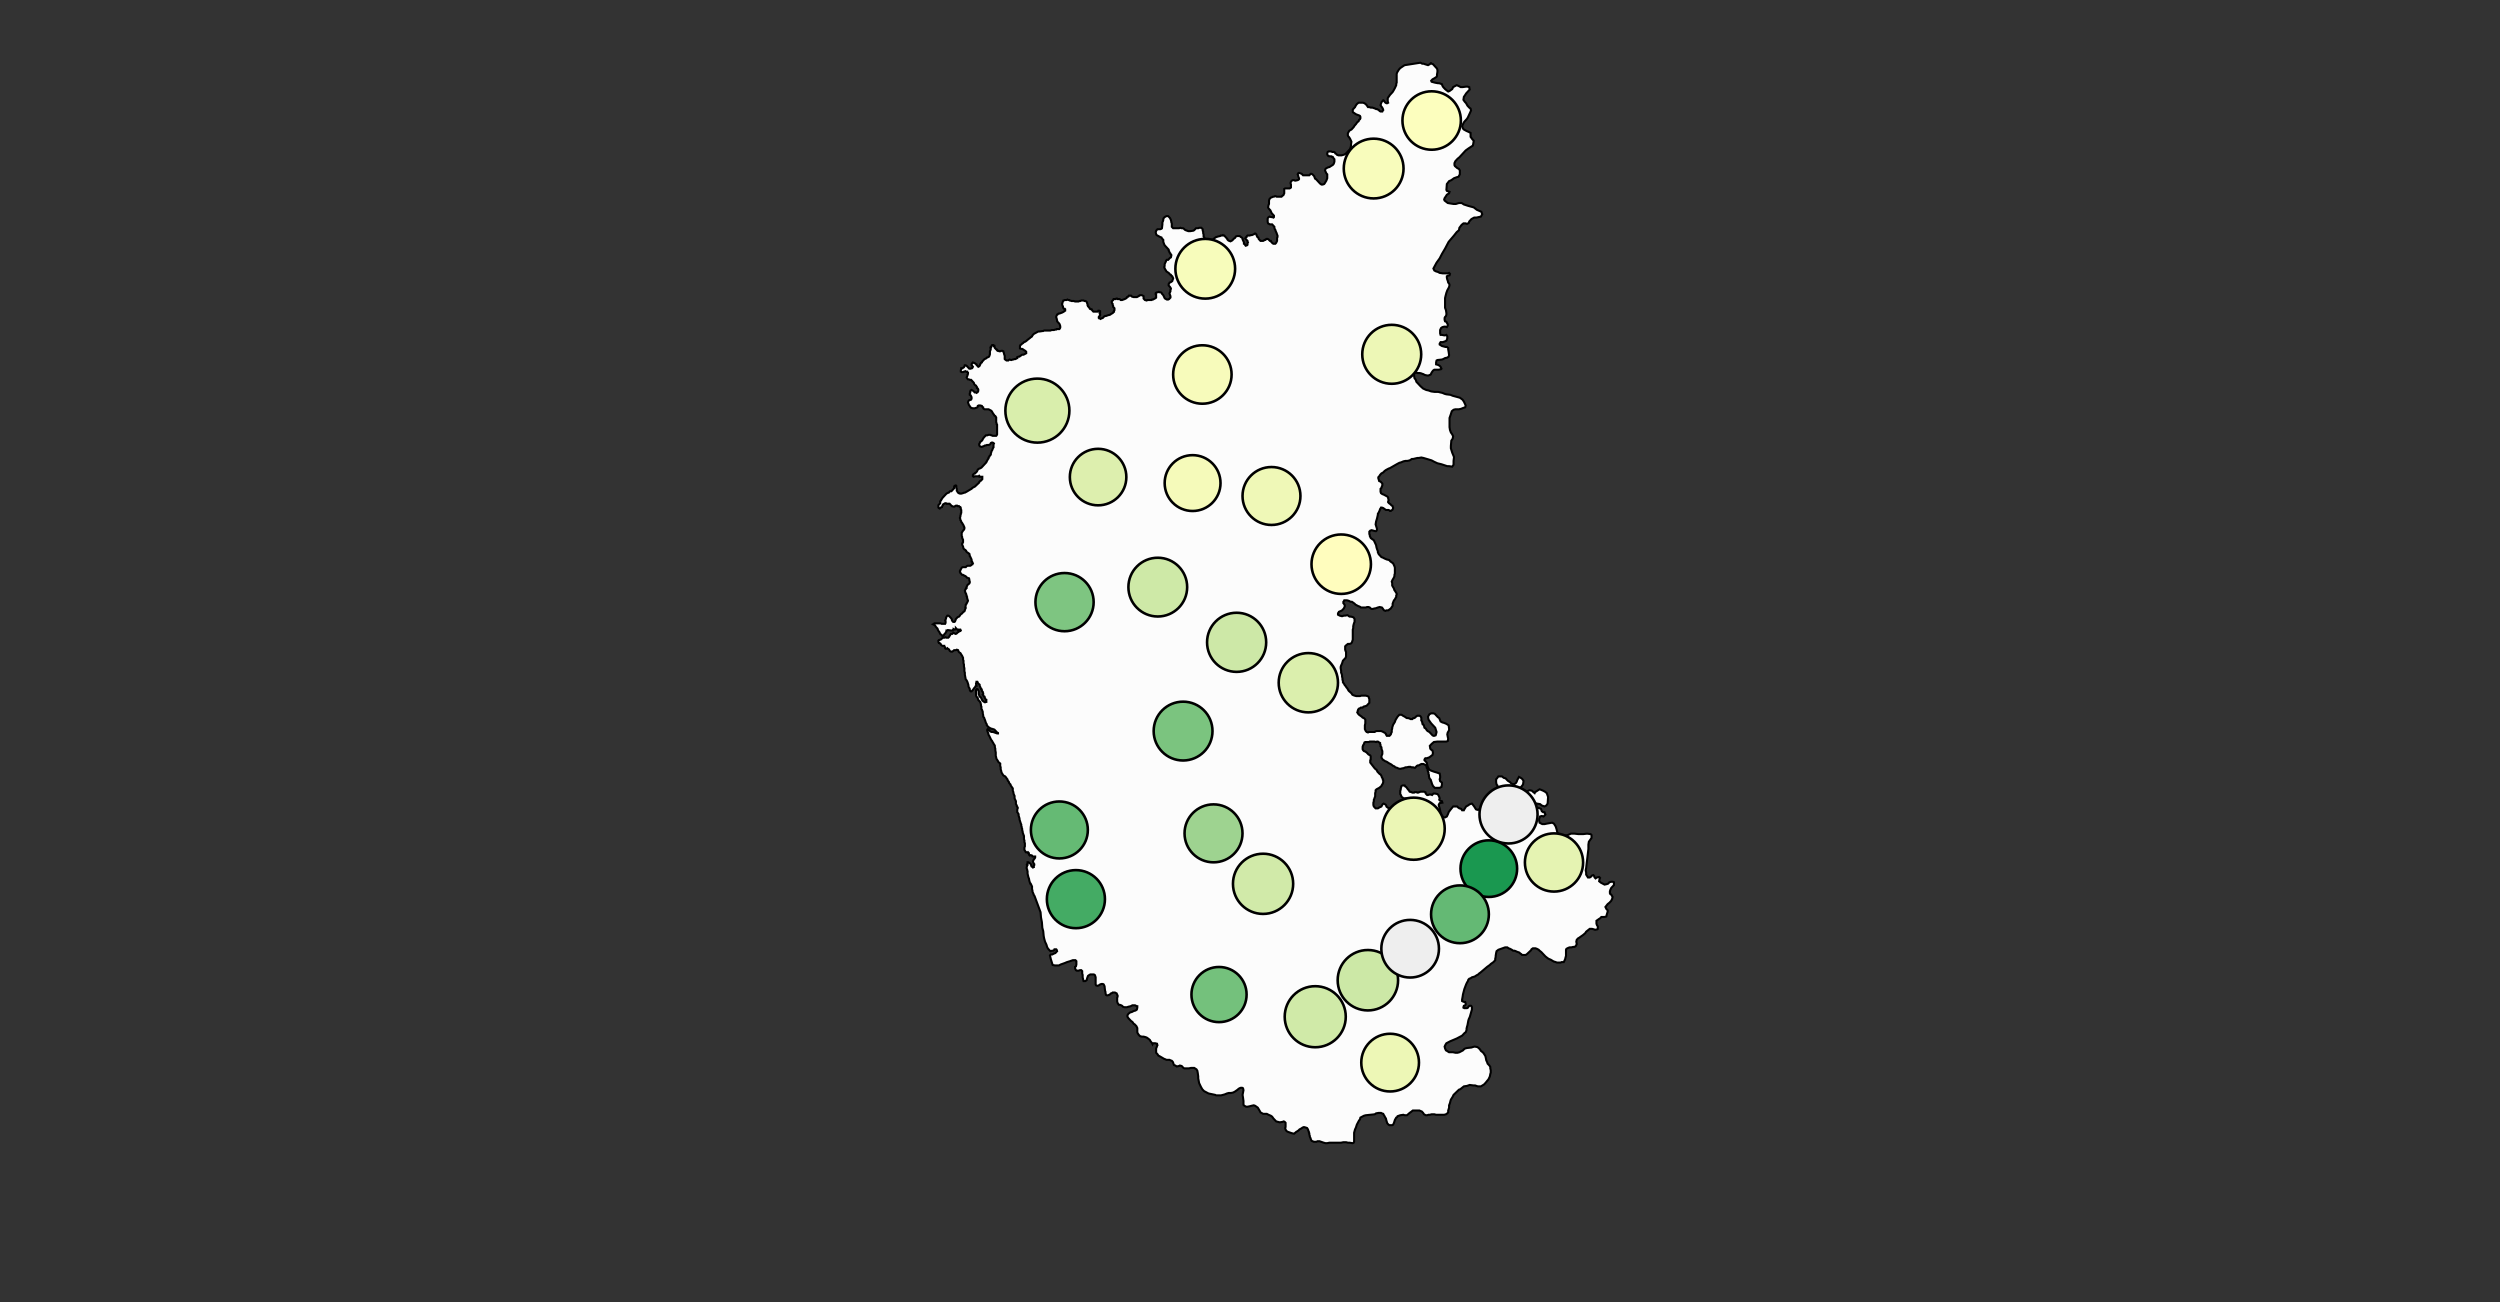 <?xml version="1.0" standalone="no"?><!DOCTYPE svg PUBLIC "-//W3C//DTD SVG 1.1//EN" "http://www.w3.org/Graphics/SVG/1.1/DTD/svg11.dtd"><svg id="chart" width="960" height="500" class="dorlingCart" data-type="dorlingCart" version="1.1" xmlns:xlink="http://www.w3.org/1999/xlink" xmlns="http://www.w3.org/2000/svg"><rect width="100%" height="100%" fill="#333333" stroke="none"/><defs class="svg-crowbar"><style type="text/css"><![CDATA[.feature{ fill: #fcfcfc; stroke: #000000; stroke-width: 0.2px; cursor: pointer; }]]></style></defs>
<g><g transform="translate(-1068.93,-1275.17)scale(4,4)">
<path class="feature" data-q="KARNATAKA" d="M357.32,367.52L357.32,367.382L357.32,367.289L357.406,367.197L357.492,367.105L357.492,367.058L357.492,366.966L357.492,366.92L357.578,366.827L357.578,366.781L357.621,366.735L357.707,366.596L357.75,366.55L357.793,366.504L357.922,366.365L357.965,366.319L358.051,366.227L358.094,366.181L358.18,366.134L358.266,366.088L358.309,366.088L358.395,365.996L358.438,365.95L358.524,365.95L358.567,365.95L358.61,365.903L358.653,365.857L358.782,365.718L358.825,365.672L358.825,365.626L358.825,365.58L358.825,365.534L358.868,365.487L358.868,365.441L358.954,365.395L358.997,365.395L359.04,365.441L359.04,365.487L359.04,365.58L359.04,365.626L359.083,365.718L359.083,365.765L359.083,365.857L359.083,365.903L359.126,365.95L359.169,366.042L359.212,366.088L359.255,366.134L359.341,366.134L359.384,366.181L359.427,366.181L359.513,366.181L359.685,366.134L359.771,366.088L359.857,366.088L359.943,366.042L360.029,365.996L360.416,365.765L360.502,365.718L360.588,365.626L360.674,365.58L360.76,365.534L360.846,365.487L360.889,365.441L361.233,365.118L361.233,365.071L361.276,365.025L361.362,364.933L361.405,364.933L361.448,364.887L361.491,364.84L361.534,364.794L361.534,364.748L361.534,364.655L361.534,364.609L361.534,364.563L361.448,364.563L361.405,364.563L361.362,364.563L361.276,364.563L361.276,364.517L361.233,364.47L361.19,364.517L361.061,364.517L360.975,364.517L360.889,364.517L360.76,364.517L360.717,364.563L360.631,364.517L360.631,364.47L360.631,364.378L360.717,364.286L360.846,364.239L360.846,364.193L360.932,364.147L361.018,364.054L361.061,363.962L361.104,363.869L361.233,363.777L361.276,363.777L361.362,363.731L361.448,363.684L361.534,363.592L361.577,363.546L361.835,363.268L361.878,363.222L361.921,363.176L361.921,363.129L361.964,363.083L362.007,362.991L362.093,362.852L362.136,362.806L362.136,362.713L362.222,362.621L362.222,362.574L362.265,362.528L362.351,362.436L362.351,362.343L362.394,362.204L362.437,362.065L362.48,362.019L362.566,361.788L362.609,361.742L362.609,361.695L362.609,361.649L362.609,361.603L362.609,361.556L362.609,361.464L362.652,361.371L362.609,361.325L362.523,361.279L362.437,361.279L362.351,361.325L362.308,361.418L362.265,361.464L362.136,361.51L362.05,361.51L361.964,361.51L361.878,361.556L361.792,361.556L361.706,361.603L361.62,361.649L361.577,361.649L361.491,361.695L361.448,361.695L361.319,361.649L361.276,361.603L361.233,361.51L361.233,361.418L361.276,361.371L361.319,361.233L361.448,361.14L361.534,361.047L361.577,360.955L361.663,360.816L361.792,360.677L361.835,360.631L361.878,360.585L362.007,360.585L362.136,360.538L362.308,360.538L362.394,360.585L362.437,360.585L362.523,360.631L362.652,360.631L362.738,360.631L362.824,360.631L362.867,360.631L362.91,360.585L362.953,360.492L362.953,360.353L362.953,360.307L362.953,360.214L362.953,360.122L362.953,360.075L362.953,359.844L362.953,359.751L362.953,359.566L362.91,359.52L362.91,359.427L362.867,359.334L362.867,359.242L362.867,359.149L362.867,359.01L362.867,358.964L362.867,358.871L362.781,358.732L362.695,358.686L362.652,358.593L362.566,358.501L362.523,358.408L362.437,358.269L362.394,358.223L362.308,358.176L362.222,358.13L362.136,358.084L362.093,358.084L361.964,358.084L361.878,358.084L361.835,358.084L361.792,358.084L361.749,358.084L361.663,358.037L361.62,357.991L361.62,357.898L361.534,357.852L361.491,357.759L361.319,357.713L361.233,357.713L361.19,357.713L361.104,357.759L361.104,357.806L361.061,357.898L360.932,357.945L360.803,357.991L360.631,357.991L360.459,357.945L360.416,357.898L360.373,357.852L360.287,357.713L360.244,357.667L360.201,357.528L360.158,357.435L360.201,357.296L360.287,357.203L360.33,357.203L360.459,357.157L360.502,357.064L360.502,356.972L360.502,356.925L360.416,356.74L360.33,356.694L360.33,356.555L360.373,356.508L360.373,356.416L360.373,356.369L360.416,356.276L360.459,356.276L360.502,356.23L360.588,356.276L360.674,356.323L360.717,356.369L360.803,356.462L360.846,356.462L360.932,356.462L360.975,356.508L361.061,356.462L361.104,356.416L361.147,356.323L361.147,356.23L361.147,356.184L361.104,356.091L361.018,356.045L361.018,355.952L360.975,355.906L360.932,355.813L360.846,355.766L360.76,355.674L360.717,355.535L360.588,355.396L360.545,355.349L360.459,355.256L360.33,355.256L360.244,355.21L360.158,355.21L360.072,355.117L360.029,355.025L360.072,354.932L360.115,354.839L360.115,354.746L360.158,354.7L360.158,354.653L360.158,354.561L360.072,354.514L360.072,354.468L359.986,354.468L359.9,354.422L359.857,354.468L359.771,354.468L359.685,354.514L359.599,354.514L359.556,354.514L359.47,354.468L359.47,354.375L359.47,354.329L359.513,354.236L359.513,354.143L359.556,354.143L359.642,354.143L359.685,354.097L359.771,354.05L359.814,353.958L359.857,353.911L359.857,353.865L359.943,353.865L360.029,353.911L360.072,353.958L360.115,354.004L360.158,354.05L360.244,354.143L360.287,354.19L360.373,354.19L360.416,354.19L360.502,354.143L360.545,354.143L360.588,354.097L360.631,354.004L360.588,353.958L360.545,353.865L360.502,353.818L360.502,353.772L360.545,353.679L360.588,353.633L360.631,353.586L360.717,353.633L360.76,353.633L360.846,353.679L360.889,353.726L360.975,353.772L360.975,353.818L361.018,353.865L361.104,353.958L361.147,354.004L361.233,353.958L361.276,353.911L361.319,353.818L361.319,353.772L361.362,353.726L361.405,353.633L361.491,353.586L361.491,353.54L361.577,353.447L361.62,353.401L361.706,353.308L361.749,353.262L361.878,353.215L361.964,353.122L362.007,353.122L362.093,353.076L362.179,353.03L362.222,352.937L362.265,352.798L362.265,352.751L362.265,352.658L362.265,352.566L362.265,352.519L362.308,352.426L362.351,352.287L362.308,352.194L362.351,352.148L362.351,352.101L362.394,352.101L362.437,352.009L362.437,351.962L362.48,351.916L362.566,351.916L362.609,351.916L362.652,351.962L362.652,352.009L362.695,352.009L362.695,352.101L362.738,352.148L362.738,352.194L362.781,352.241L362.824,352.287L362.867,352.333L362.91,352.333L362.953,352.38L362.953,352.426L362.996,352.473L363.082,352.473L363.168,352.519L363.254,352.519L363.34,352.473L363.426,352.473L363.469,352.473L363.555,352.519L363.555,352.566L363.598,352.658L363.641,352.844L363.684,352.937L363.684,352.983L363.684,353.076L363.684,353.169L363.684,353.262L363.728,353.308L363.857,353.401L363.9,353.401L364.029,353.401L364.072,353.354L364.158,353.308L364.287,353.354L364.33,353.354L364.459,353.308L364.502,353.308L364.631,353.262L364.717,353.262L364.803,353.215L364.846,353.169L364.889,353.169L364.889,353.076L365.018,353.03L365.104,353.03L365.147,352.983L365.233,352.937L365.276,352.89L365.362,352.844L365.491,352.844L365.577,352.798L365.663,352.751L365.749,352.705L365.749,352.658L365.749,352.612L365.749,352.566L365.706,352.519L365.663,352.473L365.577,352.426L365.448,352.333L365.362,352.287L365.276,352.287L365.147,352.241L365.147,352.148L365.147,352.101L365.147,352.055L365.147,352.009L365.19,351.916L365.276,351.869L365.362,351.776L365.448,351.73L365.491,351.684L365.534,351.637L365.663,351.591L365.792,351.498L365.835,351.451L366.136,351.219L366.179,351.173L366.265,351.126L366.308,351.08L366.351,350.987L366.394,350.941L366.437,350.894L366.48,350.848L366.566,350.801L366.652,350.755L366.738,350.708L366.824,350.662L366.91,350.615L367.039,350.615L367.34,350.569L367.383,350.569L367.469,350.523L367.555,350.523L367.684,350.523L367.813,350.523L367.856,350.523L367.985,350.523L368.071,350.523L368.2,350.476L368.286,350.476L368.329,350.476L368.415,350.476L368.544,350.43L368.63,350.43L368.673,350.383L368.759,350.383L368.845,350.383L368.931,350.383L368.974,350.337L369.017,350.244L369.017,350.197L369.017,350.104L368.974,349.965L368.931,349.872L368.845,349.779L368.802,349.733L368.716,349.64L368.716,349.547L368.673,349.408L368.673,349.361L368.63,349.268L368.63,349.175L368.673,349.082L368.716,348.989L368.759,348.989L368.845,348.896L368.931,348.896L369.06,348.85L369.189,348.803L369.275,348.757L369.361,348.711L369.404,348.664L369.49,348.618L369.49,348.571L369.49,348.478L369.447,348.432L369.361,348.432L369.318,348.385L369.275,348.292L369.275,348.199L369.232,348.153L369.189,347.967L369.232,347.874L369.232,347.827L369.275,347.734L369.318,347.641L369.361,347.641L369.447,347.595L369.49,347.595L369.619,347.595L369.705,347.548L369.791,347.595L369.877,347.595L369.92,347.641L369.963,347.641L370.092,347.688L370.178,347.688L370.264,347.688L370.307,347.688L370.436,347.734L370.522,347.734L370.565,347.734L370.737,347.734L370.78,347.734L370.866,347.688L370.952,347.688L371.038,347.641L371.21,347.641L371.253,347.641L371.339,347.688L371.425,347.688L371.511,347.734L371.554,347.781L371.597,347.874L371.597,347.92L371.64,348.013L371.64,348.106L371.683,348.199L371.769,348.292L371.812,348.339L371.855,348.432L371.941,348.478L372.027,348.478L372.07,348.571L372.156,348.664L372.199,348.711L372.285,348.711L372.371,348.711L372.543,348.711L372.586,348.711L372.629,348.711L372.672,348.618L372.715,348.618L372.758,348.618L372.844,348.664L372.844,348.711L372.844,348.803L372.801,348.85L372.801,348.896L372.844,348.943L372.844,349.036L372.801,349.082L372.801,349.129L372.715,349.222L372.715,349.315L372.758,349.361L372.844,349.361L372.887,349.408L372.973,349.361L373.102,349.315L373.145,349.268L373.188,349.222L373.231,349.175L373.317,349.129L373.403,349.129L373.532,349.082L373.661,349.036L373.704,349.036L373.833,348.989L373.877,348.943L373.963,348.896L374.049,348.85L374.092,348.803L374.135,348.711L374.178,348.711L374.178,348.618L374.221,348.571L374.221,348.478L374.221,348.385L374.178,348.339L374.135,348.292L374.092,348.246L374.092,348.153L374.049,348.06L374.049,347.967L374.006,347.92L373.963,347.827L373.963,347.734L374.006,347.688L374.049,347.641L374.092,347.595L374.135,347.502L374.178,347.502L374.221,347.502L374.35,347.502L374.393,347.455L374.479,347.455L374.522,347.502L374.608,347.502L374.694,347.502L374.78,347.548L374.823,347.595L374.909,347.595L374.952,347.595L375.081,347.548L375.21,347.502L375.296,347.455L375.382,347.409L375.425,347.316L375.511,347.269L375.554,347.269L375.597,347.176L375.726,347.176L375.812,347.176L375.855,347.223L375.898,347.269L376.07,347.316L376.113,347.316L376.199,347.316L376.285,347.316L376.371,347.316L376.457,347.269L376.543,347.223L376.586,347.176L376.629,347.176L376.672,347.13L376.758,347.13L376.844,347.13L376.93,347.176L377.016,347.223L377.016,347.316L377.016,347.362L377.016,347.455L377.059,347.502L377.102,347.548L377.145,347.595L377.317,347.641L377.36,347.595L377.489,347.595L377.618,347.595L377.704,347.595L377.79,347.595L377.833,347.548L377.919,347.548L378.005,347.502L378.091,347.455L378.177,347.409L378.22,347.362L378.22,347.269L378.22,347.223L378.22,347.083L378.177,347.037L378.177,346.944L378.22,346.897L378.263,346.897L378.306,346.851L378.392,346.851L378.478,346.804L378.564,346.851L378.65,346.851L378.736,346.897L378.779,346.99L378.865,347.083L378.908,347.13L378.951,347.223L378.994,347.316L379.037,347.409L379.08,347.455L379.166,347.502L379.252,347.548L379.381,347.548L379.467,347.502L379.596,347.362L379.596,347.269L379.596,347.223L379.51,346.99L379.51,346.944L379.553,346.851L379.596,346.758L379.596,346.711L379.596,346.618L379.639,346.525L379.639,346.479L379.553,346.339L379.424,346.2L379.424,346.107L379.424,346.06L379.467,346.014L379.51,345.921L379.639,345.874L379.768,345.781L379.811,345.641L379.854,345.548L379.854,345.502L379.811,345.409L379.768,345.316L379.725,345.316L379.639,345.176L379.596,345.176L379.51,345.083L379.424,344.99L379.209,344.85L379.166,344.757L379.123,344.711L379.08,344.618L379.037,344.571L379.037,344.525L378.994,344.431L379.037,344.338L379.037,344.245L379.037,344.152L379.166,343.873L379.166,343.826L379.209,343.78L379.252,343.733L379.381,343.733L379.467,343.64L379.553,343.547L379.639,343.5L379.682,343.314L379.682,343.268L379.596,343.174L379.596,343.128L379.51,343.035L379.467,342.895L379.424,342.848L379.424,342.755L379.381,342.709L379.295,342.616L379.209,342.522L379.123,342.429L379.037,342.336L378.994,342.243L378.908,342.01L378.908,341.963L378.908,341.824L378.865,341.777L378.779,341.684L378.736,341.591L378.607,341.544L378.521,341.498L378.435,341.451L378.349,341.404L378.263,341.358L378.22,341.265L378.177,341.078L378.22,340.985L378.22,340.938L378.263,340.892L378.349,340.799L378.478,340.799L378.564,340.799L378.607,340.799L378.736,340.752L378.779,340.705L378.822,340.332L378.822,340.286L378.822,340.146L378.865,340.053L378.908,339.913L378.908,339.82L378.951,339.726L379.037,339.633L379.123,339.587L379.209,339.54L379.381,339.54L379.424,339.587L379.467,339.633L379.51,339.68L379.553,339.726L379.596,339.82L379.639,339.913L379.682,340.099L379.682,340.146L379.725,340.239L379.725,340.286L379.725,340.379L379.725,340.426L379.725,340.566L379.811,340.659L379.854,340.705L379.94,340.705L380.026,340.705L380.069,340.705L380.155,340.705L380.198,340.705L380.413,340.705L380.542,340.659L380.671,340.705L380.8,340.705L380.886,340.752L380.929,340.799L380.972,340.845L381.058,340.892L381.187,340.938L381.316,340.985L381.402,340.985L381.488,340.985L381.789,340.938L381.875,340.892L381.918,340.845L382.004,340.752L382.047,340.705L382.09,340.705L382.219,340.705L382.262,340.705L382.348,340.659L382.391,340.659L382.563,340.659L382.649,340.752L382.692,340.799L382.692,340.938L382.735,341.032L382.735,341.171L382.778,341.311L382.778,341.404L382.778,341.498L382.864,341.637L382.907,341.777L382.907,341.824L382.993,341.87L383.036,341.917L383.122,342.103L383.208,342.103L383.294,342.15L383.38,342.15L383.466,342.15L383.552,342.103L383.595,342.057L383.638,341.963L383.681,341.824L383.724,341.731L383.853,341.637L383.982,341.544L384.025,341.544L384.155,341.498L384.37,341.451L384.413,341.404L384.499,341.404L384.542,341.404L384.628,341.358L384.671,341.404L384.757,341.404L384.8,341.451L384.843,341.498L384.929,341.591L385.058,341.731L385.058,341.777L385.144,341.87L385.23,341.917L385.359,341.963L385.445,341.917L385.531,341.87L385.617,341.777L385.66,341.731L385.703,341.684L385.789,341.637L385.875,341.498L386.004,341.451L386.09,341.451L386.219,341.451L386.305,341.498L386.348,341.544L386.434,341.591L386.52,341.684L386.52,341.777L386.606,341.963L386.649,342.057L386.649,342.196L386.735,342.243L386.778,342.336L386.821,342.383L386.95,342.336L386.993,342.29L386.993,342.196L386.993,342.15L387.036,342.057L386.993,342.01L386.993,341.917L386.95,341.87L386.907,341.824L386.821,341.731L386.778,341.684L386.821,341.591L386.907,341.544L386.907,341.498L386.95,341.451L386.993,341.404L387.079,341.404L387.165,341.404L387.208,341.404L387.337,341.358L387.423,341.358L387.638,341.265L387.681,341.218L387.767,341.218L387.853,341.311L387.853,341.358L387.896,341.451L387.939,341.544L388.025,341.591L388.068,341.731L388.111,341.777L388.154,341.824L388.24,341.917L388.326,341.917L388.455,341.917L388.498,341.917L388.584,341.87L388.627,341.824L388.713,341.824L388.756,341.777L388.799,341.731L388.928,341.731L389.014,341.777L389.057,341.824L389.143,341.917L389.229,341.917L389.229,341.963L389.272,342.01L389.315,342.057L389.358,342.103L389.401,342.15L389.487,342.196L389.573,342.196L389.659,342.196L389.702,342.15L389.745,342.103L389.788,342.01L389.831,341.917L389.831,341.777L389.831,341.684L389.831,341.637L389.874,341.544L389.874,341.404L389.831,341.311L389.788,341.171L389.745,341.078L389.702,340.985L389.659,340.845L389.616,340.799L389.573,340.659L389.573,340.566L389.444,340.426L389.358,340.332L389.186,340.332L389.143,340.332L389.057,340.286L388.971,340.239L388.928,340.099L388.928,340.006L388.928,339.866L388.928,339.773L388.971,339.68L389.1,339.587L389.272,339.633L389.358,339.633L389.487,339.68L389.53,339.633L389.53,339.587L389.53,339.493L389.487,339.447L389.401,339.353L389.358,339.307L389.315,339.26L389.186,338.98L389.143,338.934L389.057,338.84L389.014,338.794L388.971,338.7L389.014,338.467L389.057,338.374L389.057,338.234L389.057,338.141L389.057,338.047L389.1,337.907L389.229,337.768L389.358,337.721L389.444,337.674L389.53,337.674L389.616,337.628L389.702,337.628L389.788,337.674L389.917,337.674L389.96,337.674L390.089,337.674L390.175,337.674L390.261,337.674L390.347,337.581L390.433,337.534L390.519,337.348L390.519,337.254L390.519,337.114L390.519,337.021L390.519,336.928L390.605,336.881L390.691,336.881L390.82,336.881L390.949,336.881L391.035,336.881L391.121,336.834L391.164,336.788L391.164,336.694L391.164,336.601L391.164,336.508L391.121,336.367L391.164,336.227L391.25,336.134L391.336,336.087L391.465,336.087L391.551,336.134L391.594,336.134L391.809,336.087L391.895,336.041L391.938,335.994L391.938,335.901L391.895,335.807L391.852,335.667L391.852,335.62L391.809,335.527L391.852,335.434L391.938,335.387L392.067,335.434L392.196,335.48L392.282,335.574L392.325,335.62L392.411,335.62L392.454,335.62L392.583,335.62L392.712,335.62L392.927,335.62L393.013,335.527L393.056,335.48L393.142,335.48L393.228,335.527L393.314,335.62L393.4,335.714L393.443,335.854L393.486,335.947L393.572,335.994L393.658,336.087L393.744,336.181L393.873,336.321L393.959,336.414L394.088,336.508L394.218,336.508L394.347,336.461L394.39,336.414L394.562,336.134L394.648,335.901L394.648,335.761L394.648,335.667L394.648,335.527L394.562,335.434L394.519,335.34L394.476,335.247L394.433,335.154L394.476,335.013L394.519,334.967L394.605,334.92L394.691,334.873L394.863,334.827L395.078,334.686L395.164,334.64L395.25,334.546L395.293,334.453L395.336,334.313L395.336,334.173L395.336,334.126L395.336,334.079L395.293,334.032L395.25,333.986L395.207,333.892L395.164,333.846L395.078,333.846L395.035,333.799L394.949,333.799L394.863,333.799L394.82,333.799L394.777,333.752L394.734,333.752L394.691,333.705L394.648,333.612L394.648,333.519L394.691,333.378L394.777,333.332L394.863,333.332L395.035,333.332L395.121,333.378L395.293,333.378L395.379,333.425L395.422,333.519L395.508,333.565L395.594,333.659L395.723,333.705L395.809,333.705L395.938,333.705L396.024,333.705L396.196,333.659L396.325,333.612L396.454,333.519L396.54,333.425L396.669,333.285L396.841,333.098L396.884,332.958L396.927,332.818L396.927,332.677L396.97,332.397L396.927,332.303L396.841,332.116L396.755,331.976L396.669,331.883L396.626,331.789L396.626,331.742L396.626,331.602L396.669,331.508L396.755,331.368L396.798,331.321L396.97,331.228L397.056,331.134L397.185,330.994L397.271,330.854L397.4,330.713L397.529,330.526L397.658,330.433L397.701,330.292L397.787,330.246L397.83,330.152L397.83,330.058L397.83,330.012L397.787,329.918L397.701,329.871L397.443,329.778L397.357,329.731L397.228,329.637L397.142,329.591L397.099,329.544L397.099,329.403L397.099,329.31L397.228,329.169L397.314,329.076L397.357,328.982L397.443,328.842L397.529,328.748L397.658,328.654L397.787,328.654L397.916,328.654L397.959,328.654L398.088,328.654L398.217,328.701L398.346,328.795L398.432,328.888L398.561,329.076L398.69,329.076L398.819,329.123L398.991,329.123L399.12,329.169L399.249,329.216L399.335,329.263L399.421,329.263L399.507,329.31L399.593,329.357L399.679,329.45L399.765,329.497L399.851,329.497L399.937,329.497L399.98,329.403L400.023,329.357L399.98,329.216L399.894,329.076L399.851,329.029L399.765,328.888L399.808,328.748L399.851,328.608L399.937,328.514L400.023,328.42L400.109,328.467L400.152,328.561L400.238,328.654L400.324,328.701L400.41,328.701L400.496,328.654L400.453,328.514L400.453,328.467L400.453,328.374L400.453,328.233L400.496,328.139L400.539,328.093L400.668,327.905L400.797,327.765L400.926,327.624L401.012,327.484L401.141,327.25L401.27,326.969L401.27,326.828L401.313,326.734L401.313,326.313L401.313,326.219L401.313,326.079L401.313,325.891L401.356,325.75L401.442,325.61L401.528,325.469L401.657,325.329L402.001,325.094L402.087,325.047L402.689,324.954L403.592,324.813L403.764,324.907L403.893,324.907L404.022,324.954L404.323,325.047L404.496,324.954L404.582,324.86L404.625,324.86L404.668,324.907L404.797,324.954L404.883,325.047L405.012,325.188L405.098,325.282L405.184,325.376L405.227,325.516L405.227,325.704L405.184,325.938L405.184,326.079L405.141,326.172L404.926,326.313L404.754,326.406L404.625,326.547L404.668,326.641L404.84,326.688L405.012,326.734L405.27,326.781L405.399,326.781L405.528,326.828L405.657,326.875L405.7,327.015L405.786,327.156L405.958,327.343L406.13,327.484L406.259,327.578L406.388,327.531L406.646,327.343L406.732,327.156L406.904,327.062L407.076,326.969L407.291,327.062L407.463,327.156L407.635,327.156L407.979,327.109L408.108,327.109L408.28,327.156L408.323,327.39L408.151,327.578L407.979,327.765L407.893,327.905L407.764,328.093L407.721,328.374L407.85,328.561L407.979,328.701L408.108,328.935L408.28,329.123L408.409,329.216L408.452,329.403L408.28,329.778L408.151,330.058L408.065,330.199L407.807,330.479L407.721,330.62L407.592,330.9L407.678,331.134L407.764,331.228L408.022,331.368L408.237,331.462L408.409,331.555L408.409,331.696L408.409,331.929L408.581,332.163L408.71,332.303L408.667,332.584L408.624,332.771L408.409,332.911L408.194,333.051L407.936,333.238L407.549,333.659L407.334,333.892L407.162,334.032L406.947,334.266L406.861,334.453L406.861,334.64L406.904,334.733L407.119,334.92L407.291,335.013L407.377,335.154L407.377,335.387L407.377,335.527L407.248,335.761L407.076,335.807L406.818,335.901L406.56,336.087L406.345,336.181L406.13,336.461L406.087,337.021L406.13,337.114L406.388,337.208L406.345,337.348L406.13,337.488L406.044,337.628L405.915,337.814L405.872,337.954L405.915,338.047L406.216,338.281L406.474,338.327L406.775,338.374L406.99,338.374L407.291,338.281L407.549,338.281L407.764,338.421L408.194,338.561L408.71,338.7L409.011,338.934L409.226,339.027L409.441,339.12L409.527,339.353L409.398,339.587L409.183,339.633L408.968,339.68L408.753,339.68L408.495,339.82L408.28,340.053L408.237,340.193L408.065,340.286L407.936,340.239L407.721,340.239L407.549,340.379L407.334,340.659L407.291,340.892L407.076,341.078L406.818,341.404L406.302,342.01L405.958,342.662L405.657,343.174L405.442,343.594L405.141,344.013L404.84,344.571L404.926,344.757L405.098,344.85L405.27,344.897L405.442,344.99L405.743,345.037L405.958,345.037L406.216,345.037L406.345,344.99L406.431,345.083L406.388,345.223L406.216,345.269L406.13,345.316L406.13,345.455L406.173,345.641L406.216,345.734L406.259,345.921L406.345,346.014L406.388,346.153L406.345,346.339L406.302,346.432L406.173,346.665L406.087,346.897L406.001,347.223L405.958,347.409L405.958,347.595L405.958,347.781L405.958,347.967L405.958,348.153L405.958,348.339L406.044,348.571L406.087,348.85L406.087,348.989L406.044,349.129L405.958,349.222L405.915,349.315L405.915,349.501L405.958,349.64L406.087,349.686L406.13,349.779L406.216,349.919L406.216,350.058L406.13,350.197L406.001,350.151L405.872,350.151L405.7,350.197L405.571,350.29L405.485,350.476L405.485,350.523L405.485,350.801L405.528,350.941L405.657,350.941L405.872,350.987L405.958,350.987L406.087,350.941L406.173,351.08L406.173,351.266L406.13,351.405L406.087,351.498L406.001,351.544L405.743,351.637L405.528,351.637L405.442,351.776L405.442,351.869L405.657,352.009L405.829,352.055L406.001,352.101L406.13,352.101L406.259,352.194L406.259,352.333L406.302,352.566L406.345,352.89L406.302,353.03L406.173,353.122L405.958,353.169L405.786,353.262L405.657,353.308L405.227,353.354L405.141,353.401L405.098,353.586L405.098,353.772L405.27,353.818L405.442,353.911L405.528,354.004L405.614,354.19L405.571,354.236L405.356,354.282L405.313,354.282L405.184,354.282L404.926,354.282L404.797,354.375L404.668,354.561L404.582,354.746L404.367,354.839L404.237,354.839L404.022,354.793L403.85,354.7L403.807,354.7L403.721,354.653L403.549,354.607L403.463,354.607L403.334,354.607L403.162,354.561L402.99,354.607L402.99,354.7L402.99,354.793L402.99,354.932L403.033,355.117L403.119,355.21L403.162,355.303L403.205,355.442L403.291,355.535L403.42,355.674L403.592,355.859L403.85,356.091L404.151,356.23L404.367,356.276L404.625,356.369L404.969,356.416L405.313,356.416L405.485,356.462L405.7,356.508L405.915,356.601L406.087,356.647L406.474,356.694L406.689,356.786L407.033,356.879L407.377,356.972L407.635,357.157L407.764,357.342L407.936,357.713L407.893,357.898L407.721,357.945L407.506,358.037L407.291,358.084L407.119,358.084L406.947,358.084L406.775,358.13L406.603,358.269L406.517,358.547L406.388,358.918L406.388,359.381L406.388,359.798L406.431,360.075L406.517,360.307L406.646,360.492L406.732,360.677L406.689,360.909L406.56,361.094L406.517,361.603L406.517,361.834L406.646,362.251L406.818,362.667L406.775,363.037L406.775,363.407L406.646,363.592L406.345,363.546L406.173,363.546L405.614,363.361L405.227,363.268L404.926,363.129L404.668,362.991L404.367,362.898L403.893,362.759L403.678,362.713L403.42,362.759L403.291,362.759L402.904,362.852L402.775,362.852L402.56,362.991L402.345,363.037L402.173,363.037L401.958,363.083L401.743,363.176L401.571,363.222L401.399,363.314L401.313,363.361L400.668,363.731L400.539,363.777L400.453,363.823L400.281,363.916L400.152,364.008L400.023,364.147L399.851,364.239L399.722,364.378L399.636,364.517L399.55,364.609L399.55,364.702L399.593,364.84L399.636,364.979L399.765,365.025L399.851,365.118L399.937,365.21L399.937,365.303L399.937,365.395L399.894,365.487L399.851,365.626L399.765,365.718L399.765,365.811L399.765,365.903L399.765,365.996L399.808,366.134L399.937,366.227L400.066,366.273L400.152,366.319L400.41,366.458L400.496,366.55L400.496,366.643L400.539,366.781L400.539,366.827L400.496,366.92L400.496,367.012L400.582,367.105L400.711,367.197L400.797,367.289L400.926,367.382L400.926,367.428L400.969,367.52L400.969,367.566L400.926,367.705L400.883,367.751L400.797,367.797L400.754,367.844L400.668,367.844L400.625,367.797L400.539,367.751L400.453,367.751L400.324,367.751L400.281,367.751L400.152,367.659L400.023,367.566L399.894,367.52L399.808,367.52L399.765,367.613L399.722,367.659L399.679,367.797L399.593,367.982L399.507,368.121L399.507,368.213L399.421,368.582L399.335,368.859L399.292,369.136L399.335,369.275L399.378,369.413L399.421,369.552L399.421,369.644L399.378,369.736L399.335,369.783L399.249,369.783L399.077,369.736L398.905,369.69L398.776,369.736L398.69,369.829L398.69,369.921L398.69,370.059L398.733,370.152L398.733,370.244L398.819,370.429L398.862,370.475L398.991,370.567L399.12,370.659L399.206,370.844L399.249,370.936L399.335,371.121L399.378,371.351L399.421,371.49L399.507,371.72L399.507,371.813L399.593,371.997L399.722,372.136L399.851,372.274L399.98,372.32L400.152,372.412L400.367,372.504L400.582,372.551L400.711,372.689L400.84,372.781L400.969,372.873L401.055,373.058L401.098,373.15L401.141,373.288L401.141,373.427L401.141,373.565L401.141,373.703L401.141,373.841L401.098,373.98L401.098,374.118L401.055,374.21L401.012,374.302L400.926,374.441L400.84,374.625L400.883,374.763L400.883,374.855L400.883,374.994L400.926,375.086L401.012,375.224L401.055,375.316L401.098,375.454L401.141,375.5L401.227,375.639L401.313,375.777L401.313,375.869L401.27,375.961L401.27,376.099L401.184,376.237L401.141,376.33L401.055,376.422L401.012,376.514L400.926,376.744L400.926,376.836L400.926,376.928L400.883,377.02L400.84,377.066L400.754,377.205L400.625,377.297L400.496,377.389L400.324,377.389L400.238,377.435L400.109,377.389L400.066,377.343L399.937,377.158L399.894,377.112L399.679,377.066L399.507,377.112L399.378,377.158L399.249,377.205L399.163,377.205L399.034,377.251L398.905,377.251L398.819,377.205L398.733,377.112L398.604,377.066L398.475,377.066L398.346,377.112L398.217,377.112L398.002,377.112L397.873,377.112L397.83,377.066L397.744,377.02L397.615,376.974L397.529,376.928L397.443,376.882L397.357,376.836L397.271,376.744L397.142,376.652L397.013,376.56L396.884,376.56L396.798,376.514L396.712,376.468L396.54,376.422L396.411,376.422L396.282,376.422L396.239,376.514L396.196,376.56L396.196,376.698L396.239,376.744L396.325,376.882L396.325,377.02L396.239,377.205L396.196,377.251L396.153,377.297L396.067,377.389L395.981,377.435L395.766,377.527L395.723,377.619L395.68,377.665L395.68,377.803L395.766,377.849L395.852,377.895L396.024,377.941L396.11,377.941L396.239,377.895L396.368,377.895L396.583,377.849L396.669,377.895L396.712,377.941L396.798,377.987L396.927,377.987L397.099,378.033L397.185,378.079L397.271,378.217L397.271,378.355L397.271,378.494L397.228,378.586L397.185,378.724L397.142,378.908L397.142,379.092L397.099,379.23L397.099,379.506L397.099,379.644L397.099,379.874L397.099,380.012L397.099,380.196L397.056,380.334L397.013,380.472L396.927,380.564L396.798,380.61L396.712,380.61L396.626,380.61L396.454,380.748L396.368,380.84L396.368,380.932L396.368,381.07L396.368,381.162L396.411,381.3L396.454,381.392L396.454,381.484L396.454,381.806L396.411,381.944L396.282,382.082L396.153,382.22L396.11,382.358L396.067,382.495L395.981,382.679L395.938,382.817L395.938,382.955L395.981,383.185L395.981,383.369L396.024,383.461L396.067,383.599L396.067,383.736L396.11,383.92L396.11,384.058L396.153,384.15L396.153,384.288L396.282,384.472L396.325,384.564L396.411,384.655L396.497,384.793L396.583,384.885L396.626,384.977L396.712,385.115L396.97,385.345L397.056,385.482L397.142,385.528L397.271,385.574L397.443,385.62L397.615,385.62L397.787,385.62L397.916,385.574L398.045,385.574L398.26,385.574L398.346,385.574L398.518,385.62L398.604,385.666L398.647,385.758L398.647,385.804L398.69,385.896L398.69,385.988L398.69,386.125L398.69,386.171L398.69,386.263L398.604,386.355L398.432,386.539L398.303,386.584L398.131,386.63L398.045,386.722L397.873,386.722L397.744,386.814L397.701,386.814L397.615,386.906L397.572,387.044L397.572,387.089L397.529,387.181L397.615,387.319L397.701,387.411L397.959,387.594L398.045,387.686L398.174,387.732L398.303,387.87L398.303,388.053L398.303,388.191L398.303,388.237L398.26,388.421L398.26,388.696L398.26,388.788L398.303,388.879L398.346,388.971L398.432,389.063L398.561,389.109L398.647,389.063L398.69,389.063L398.819,389.063L398.862,389.063L398.948,389.063L399.077,389.063L399.206,389.063L399.249,389.017L399.378,388.971L399.507,388.971L399.679,388.971L399.808,388.971L399.937,389.017L400.109,389.109L400.195,389.155L400.281,389.247L400.281,389.292L400.367,389.43L400.453,389.43L400.582,389.43L400.625,389.43L400.754,389.292L400.754,389.247L400.797,389.155L400.84,389.063L400.84,388.879L400.883,388.742L400.883,388.65L400.926,388.512L400.969,388.375L401.141,388.099L401.184,387.962L401.227,387.87L401.313,387.732L401.399,387.594L401.571,387.411L401.7,387.411L401.786,387.411L401.915,387.503L402.001,387.549L402.087,387.594L402.216,387.686L402.302,387.732L402.431,387.732L402.56,387.778L402.646,387.824L402.775,387.824L402.818,387.824L402.904,387.732L402.99,387.732L403.076,387.686L403.119,387.64L403.162,387.594L403.291,387.503L403.377,387.503L403.506,387.503L403.592,387.549L403.678,387.686L403.678,387.824L403.678,387.962L403.721,388.008L403.764,388.099L403.764,388.191L403.807,388.237L403.807,388.329L403.893,388.375L403.936,388.466L403.979,388.65L404.108,388.742L404.194,388.879L404.28,388.971L404.453,389.063L404.668,389.292L404.754,389.384L404.84,389.43L404.926,389.43L405.055,389.384L405.098,389.247L405.141,389.063L405.012,388.65L404.797,388.421L404.625,388.237L404.496,388.053L404.367,387.87L404.323,387.594L404.453,387.365L404.625,387.273L404.84,387.273L404.969,387.319L405.27,387.64L405.399,387.732L405.528,388.053L405.7,388.145L405.872,388.191L406.087,388.283L406.302,388.421L406.345,388.742L406.345,388.879L406.302,388.971L406.216,389.109L406.173,389.292L406.216,389.522L406.259,389.705L406.216,389.935L406.087,389.981L405.743,389.981L405.485,389.981L405.227,389.981L404.883,390.026L404.668,390.21L404.496,390.393L404.539,390.668L404.625,390.76L404.754,390.852L404.797,391.081L404.754,391.265L404.453,391.494L404.194,391.586L404.065,391.586L404.022,391.631L403.979,391.723L403.979,391.769L404.065,391.861L404.108,391.906L404.194,391.998L404.237,392.182L404.28,392.365L404.367,392.548L404.453,392.686L404.625,392.777L404.883,392.869L405.184,392.961L405.442,393.052L405.485,393.282L405.485,393.465L405.442,393.602L405.485,393.786L405.657,393.923L405.657,394.106L405.614,394.335L405.442,394.427L405.184,394.427L404.969,394.427L404.797,394.244L404.711,394.06L404.625,393.786L404.582,393.694L404.582,393.648L404.539,393.602L404.453,393.511L404.453,393.465L404.41,393.327L404.41,393.282L404.41,393.19L404.367,393.098L404.367,392.961L404.323,392.869L404.28,392.732L404.28,392.594L404.194,392.502L404.194,392.411L404.151,392.319L404.151,392.273L404.065,392.227L403.979,392.182L403.893,392.136L403.764,392.136L403.678,392.136L403.592,392.182L403.506,392.227L403.42,392.273L403.334,392.273L403.248,392.319L403.076,392.502L403.033,392.502L402.904,392.457L402.732,392.457L402.646,392.411L402.517,392.411L402.474,392.411L402.259,392.457L402.173,392.457L402.044,392.502L401.958,392.548L401.872,392.548L401.7,392.594L401.571,392.594L401.442,392.548L401.356,392.502L401.184,392.457L401.098,392.365L400.969,392.319L400.797,392.182L400.711,392.136L400.539,392.044L400.41,391.952L400.324,391.906L400.195,391.861L400.066,391.769L399.98,391.723L399.894,391.586L399.851,391.54L399.851,391.448L399.851,391.402L399.894,391.265L399.937,391.173L399.937,390.944L399.937,390.898L399.894,390.806L399.851,390.623L399.851,390.531L399.765,390.439L399.765,390.347L399.765,390.302L399.722,390.21L399.722,390.118L399.636,390.072L399.507,389.981L399.421,389.981L399.335,390.026L399.163,389.981L399.034,389.981L398.948,389.981L398.733,389.981L398.647,390.026L398.475,390.026L398.303,390.026L398.217,390.072L398.174,390.21L398.088,390.347L398.045,390.485L398.045,390.577L398.045,390.714L398.088,390.806L398.174,390.898L398.303,390.944L398.432,391.035L398.518,391.127L398.604,391.219L398.69,391.265L398.776,391.31L398.819,391.402L398.819,391.494L398.819,391.54L398.819,391.631L398.819,391.723L398.776,391.769L398.776,391.998L399.163,392.502L399.292,392.64L399.378,392.686L399.464,392.869L399.593,393.007L399.679,393.098L399.765,393.144L399.851,393.282L399.894,393.419L399.98,393.556L399.98,393.648L400.023,393.694L400.023,393.786L400.023,393.877L399.98,394.015L399.894,394.152L399.851,394.244L399.808,394.29L399.636,394.427L399.55,394.473L399.464,394.519L399.378,394.564L399.292,394.656L399.292,394.793L399.249,394.931L399.249,395.068L399.249,395.252L399.206,395.343L399.163,395.48L399.12,395.572L399.12,395.709L399.077,395.847L399.077,395.984L399.077,396.076L399.12,396.213L399.163,396.259L399.249,396.351L399.292,396.396L399.421,396.396L399.507,396.396L399.593,396.351L399.636,396.305L399.765,396.259L399.851,396.213L399.894,396.122L399.98,395.984L400.066,395.938L400.152,395.984L400.238,396.03L400.281,396.076L400.324,396.167L400.324,396.213L400.367,396.259L400.496,396.351L400.539,396.351L400.582,396.351L400.668,396.396L400.754,396.396L400.84,396.396L400.926,396.305L400.969,396.259L401.055,396.167L401.141,396.122L401.227,396.076L401.356,396.076L401.442,396.076L401.528,396.076L401.657,396.076L401.743,396.076L401.872,396.03L401.958,395.984L402.13,395.938L402.13,395.893L402.259,395.893L402.302,395.847L402.431,395.755L402.431,395.664L402.431,395.618L402.431,395.526L402.388,395.48L402.345,395.48L402.259,395.435L402.173,395.435L402.001,395.435L401.915,395.389L401.872,395.343L401.786,395.297L401.743,395.206L401.743,395.16L401.657,395.022L401.657,394.977L401.657,394.839L401.657,394.702L401.7,394.61L401.7,394.519L401.743,394.381L401.743,394.29L401.786,394.244L401.872,394.198L401.958,394.198L402.087,394.198L402.13,394.29L402.216,394.335L402.259,394.381L402.388,394.564L402.431,394.61L402.474,394.656L402.56,394.793L402.732,394.839L402.818,394.885L402.861,394.885L402.99,394.885L403.033,394.839L403.119,394.839L403.248,394.839L403.291,394.885L403.377,394.885L403.463,394.839L403.506,394.839L403.592,394.793L403.721,394.793L403.764,394.793L403.85,394.793L403.936,394.793L404.065,394.839L404.065,394.885L404.108,394.931L404.108,394.977L404.151,395.022L404.194,395.068L404.237,395.114L404.323,395.114L404.453,395.068L404.539,395.068L404.625,395.068L404.711,395.114L404.84,394.977L405.012,394.977L405.227,395.022L405.313,395.114L405.399,395.297L405.442,395.435L405.399,395.572L405.485,395.664L405.657,395.709L405.7,395.847L405.442,395.893L405.356,396.03L405.356,396.122L405.442,396.396L405.485,396.579L405.528,396.9L405.614,397.083L405.829,397.266L405.958,397.266L406.13,397.175L406.173,397.083L406.259,396.9L406.302,396.763L406.474,396.534L406.732,396.213L407.119,396.213L407.205,396.305L407.334,396.396L407.506,396.442L407.592,396.579L407.764,396.579L407.807,396.488L407.893,396.351L407.979,396.213L408.151,396.122L408.28,396.03L408.366,395.984L408.538,395.938L408.581,395.984L408.753,396.213L408.839,396.351L408.925,396.488L409.054,396.534L409.183,396.534L409.269,396.442L409.312,396.442L409.398,396.351L409.484,396.167L409.57,395.984L409.656,395.755L409.742,395.618L409.742,395.48L409.828,395.389L409.914,395.343L410,395.252L410.086,395.206L410.344,395.068L410.516,395.022L410.688,394.977L410.946,394.564L410.989,394.473L410.989,394.198L410.903,394.106L410.86,393.877L410.86,393.602L410.946,393.511L411.075,393.327L411.419,393.327L411.591,393.465L411.763,393.511L411.849,393.602L411.978,393.74L412.193,393.877L412.322,394.015L412.451,394.06L412.623,394.06L412.752,393.969L412.838,393.831L412.881,393.694L413.053,393.373L413.225,393.465L413.354,393.556L413.483,393.74L413.483,393.831L413.44,394.106L413.268,394.335L413.053,394.519L412.924,394.793L412.967,394.931L413.01,395.022L413.225,395.022L413.354,394.977L413.956,394.702L414.085,394.656L414.3,394.702L414.386,394.793L414.559,394.931L414.602,394.839L414.817,394.702L415.032,394.564L415.161,394.61L415.376,394.702L415.548,394.793L415.72,394.931L415.849,395.297L415.806,395.938L415.677,396.122L415.505,396.213L415.376,396.167L415.247,396.122L415.075,395.984L414.774,395.938L414.515,395.893L414.343,396.122L414.429,396.259L414.688,396.396L414.946,396.351L415.161,396.442L415.247,396.671L415.376,396.763L415.505,396.763L415.591,396.991L415.419,397.175L415.247,397.129L415.075,397.175L414.989,397.403L414.989,397.587L415.032,397.77L415.29,397.907L415.505,397.907L415.72,397.861L415.978,397.815L416.236,397.77L416.408,397.861L416.58,398.136L416.666,398.41L416.709,398.593L416.752,398.776L416.967,398.914L417.139,399.005L417.526,399.005L417.741,398.959L418.042,398.822L418.386,398.822L418.773,398.868L419.203,398.868L419.59,398.822L419.934,398.868L420.02,398.959L420.02,399.234L419.891,399.417L419.762,399.6L419.719,399.874L419.719,400.286L419.504,402.115L419.461,402.343L419.504,402.572L419.504,402.755L419.59,402.892L419.676,403.029L419.848,403.029L419.934,402.983L420.063,402.846L420.192,402.801L420.278,402.892L420.278,402.938L420.321,403.029L420.407,403.12L420.536,403.029L420.751,402.983L420.837,403.075L420.794,403.166L420.751,403.395L420.923,403.532L421.095,403.623L421.267,403.714L421.482,403.669L421.611,403.623L421.74,403.486L421.912,403.44L421.998,403.44L422.041,403.44L422.17,403.486L422.17,403.623L422.17,403.76L422.084,403.852L421.912,404.034L421.826,404.217L421.783,404.354L421.783,404.537L421.826,404.628L421.912,404.674L422.041,404.902L421.998,405.085L421.912,405.268L421.74,405.45L421.568,405.587L421.353,405.861L421.439,406.044L421.568,406.181L421.568,406.318L421.525,406.455L421.482,406.592L421.439,406.775L421.267,406.82L421.095,406.82L420.966,406.82L420.837,406.957L420.751,407.003L420.622,407.094L420.493,407.185L420.493,407.322L420.493,407.459L420.536,407.596L420.622,407.733L420.622,407.961L420.579,408.007L420.364,408.053L420.235,408.007L420.063,407.961L419.848,407.961L419.676,408.098L419.504,408.235L419.418,408.372L419.203,408.555L418.816,408.828L418.73,408.874L418.601,409.011L418.558,409.193L418.601,409.422L418.515,409.604L418.386,409.695L418.257,409.695L418.085,409.741L417.913,409.741L417.784,409.787L417.612,409.878L417.569,409.969L417.569,410.106L417.569,410.243L417.569,410.425L417.569,410.562L417.526,410.699L417.483,410.881L417.354,411.155L417.311,411.155L417.268,411.155L417.139,411.155L417.053,411.2L416.924,411.2L416.838,411.2L416.709,411.2L416.58,411.155L416.451,411.109L416.408,411.109L416.107,410.927L415.892,410.836L415.763,410.744L415.591,410.608L415.462,410.471L415.333,410.334L415.204,410.197L415.032,410.06L414.946,409.969L414.774,409.878L414.645,409.832L414.472,409.832L414.386,409.832L414.257,409.923L414.214,410.015L413.827,410.38L413.698,410.471L413.612,410.471L413.44,410.471L413.354,410.471L413.268,410.38L413.182,410.334L413.096,410.243L412.967,410.197L412.838,410.151L412.752,410.106L412.623,410.06L412.494,410.06L412.365,409.969L412.193,409.878L412.064,409.832L411.935,409.741L411.849,409.741L411.72,409.741L411.591,409.787L411.462,409.832L411.075,409.969L410.903,410.106L410.86,410.288L410.817,410.562L410.817,410.653L410.774,410.836L410.774,410.972L410.602,411.155L410.473,411.246L410.344,411.337L410.258,411.428L410,411.611L409.355,412.158L409.226,412.249L409.14,412.34L408.968,412.431L408.839,412.523L408.71,412.568L408.538,412.614L408.409,412.705L408.28,412.751L408.194,412.842L408.151,412.978L408.065,413.115L407.979,413.297L407.807,413.753L407.678,414.254L407.635,414.528L407.592,414.756L407.592,414.892L407.678,414.938L407.807,414.983L407.893,414.983L407.936,415.12L407.936,415.211L407.893,415.302L407.764,415.348L407.721,415.485L407.721,415.53L407.807,415.576L407.893,415.576L407.979,415.576L408.065,415.576L408.151,415.53L408.237,415.393L408.323,415.348L408.366,415.348L408.452,415.348L408.495,415.393L408.538,415.485L408.538,415.576L408.538,415.712L408.495,415.849L408.366,416.304L408.323,416.441L408.237,416.623L408.194,416.76L408.108,417.215L408.065,417.352L408.022,417.534L408.022,417.67L407.936,417.898L407.85,417.943L407.592,418.217L407.334,418.353L407.076,418.49L406.646,418.672L406.431,418.763L406.259,418.854L406.087,418.945L406.001,419.081L405.915,419.263L405.958,419.445L406.044,419.627L406.13,419.673L406.345,419.809L406.517,419.809L406.732,419.809L406.947,419.855L407.162,419.855L407.334,419.809L407.506,419.718L407.678,419.627L407.807,419.491L407.893,419.445L408.065,419.4L408.495,419.354L408.624,419.309L408.796,419.263L409.054,419.309L409.183,419.4L409.312,419.536L409.398,419.673L409.57,419.809L409.656,419.9L409.742,420.037L409.828,420.173L409.871,420.355L409.914,420.583L409.957,420.674L410,420.765L410.043,420.901L410.215,421.083L410.301,421.22L410.301,421.356L410.344,421.538L410.344,421.765L410.301,421.902L410.258,422.129L410.129,422.402L409.828,422.766L409.699,422.902L409.398,423.084L409.226,423.084L409.097,423.084L408.968,423.039L408.839,422.993L408.667,422.993L408.323,422.948L408.065,423.039L407.764,423.084L407.592,423.22L407.42,423.357L407.291,423.402L406.775,423.902L406.689,424.084L406.603,424.22L406.517,424.357L406.474,424.493L406.431,424.675L406.345,424.902L406.345,425.038L406.345,425.129L406.259,425.402L406.259,425.493L406.259,425.584L406.173,425.675L406.044,425.765L405.872,425.811L405.743,425.811L405.571,425.811L405.098,425.811L404.926,425.765L404.797,425.765L404.668,425.765L404.496,425.811L404.367,425.811L404.237,425.856L404.108,425.856L404.022,425.811L403.936,425.765L403.85,425.629L403.764,425.538L403.721,425.493L403.592,425.447L403.506,425.402L403.42,425.402L403.248,425.402L403.119,425.402L403.033,425.402L402.947,425.402L402.861,425.402L402.689,425.538L402.56,425.629L402.302,425.856L402.173,425.856L402.087,425.856L401.958,425.811L401.657,425.856L401.528,425.902L401.399,425.947L401.356,426.038L401.27,426.083L401.141,426.311L401.098,426.447L401.055,426.583L400.969,426.765L400.883,426.81L400.754,426.81L400.625,426.81L400.539,426.765L400.496,426.719L400.41,426.629L400.367,426.492L400.324,426.356L400.281,426.174L400.195,426.038L400.152,425.947L400.066,425.811L400.023,425.72L399.894,425.675L399.808,425.629L399.593,425.629L399.335,425.675L399.206,425.765L398.346,425.856L398.174,425.902L398.088,425.947L397.83,426.083L397.787,426.265L397.701,426.356L397.486,426.765L397.4,427.037L397.314,427.219L397.228,427.537L397.228,428.036L397.228,428.309L397.228,428.4L397.185,428.49L397.099,428.536L397.056,428.536L396.798,428.49L396.626,428.49L396.454,428.445L396.196,428.445L395.981,428.49L395.766,428.49L395.594,428.49L395.422,428.49L395.207,428.49L395.035,428.49L394.863,428.49L394.648,428.536L394.476,428.536L394.304,428.49L394.174,428.445L394.045,428.4L393.916,428.354L393.787,428.354L393.701,428.354L393.615,428.4L393.443,428.4L393.357,428.4L393.142,428.309L393.099,428.218L393.056,428.127L393.056,428.082L392.97,427.9L392.97,427.809L392.927,427.719L392.927,427.582L392.884,427.537L392.884,427.446L392.841,427.355L392.798,427.219L392.712,427.083L392.583,427.037L392.411,426.992L392.282,427.037L392.153,427.128L391.981,427.219L391.895,427.31L391.766,427.401L391.68,427.446L391.465,427.628L391.25,427.582L391.121,427.537L390.992,427.492L390.863,427.446L390.777,427.401L390.691,427.31L390.648,427.219L390.605,427.083L390.648,426.992L390.648,426.765L390.648,426.583L390.562,426.492L390.476,426.447L390.347,426.492L390.089,426.538L389.917,426.492L389.745,426.447L389.659,426.356L389.573,426.265L389.487,426.174L389.358,425.993L389.229,425.902L389.014,425.811L388.842,425.72L388.713,425.72L388.498,425.72L388.412,425.675L388.24,425.584L388.197,425.493L387.982,425.129L387.853,425.038L387.724,424.948L387.595,424.902L387.38,424.948L387.208,424.993L386.993,425.038L386.864,425.038L386.692,424.948L386.606,424.857L386.606,424.72L386.606,424.493L386.563,424.175L386.52,423.902L386.563,423.675L386.606,423.448L386.563,423.266L386.477,423.22L386.348,423.22L386.219,423.266L386.09,423.357L386.047,423.402L385.789,423.584L385.617,423.675L385.402,423.72L385.187,423.72L385.015,423.766L384.8,423.857L384.628,423.902L384.456,423.948L384.198,423.948L383.982,423.948L383.896,423.902L383.466,423.811L383.251,423.766L383.079,423.675L382.821,423.539L382.649,423.357L382.52,423.129L382.348,422.766L382.305,422.538L382.262,422.311L382.262,422.129L382.219,421.811L382.176,421.583L382.09,421.447L381.875,421.311L381.703,421.311L381.574,421.311L381.359,421.356L381.23,421.356L380.929,421.356L380.843,421.311L380.757,421.22L380.671,421.129L380.499,421.083L380.413,421.129L380.198,421.174L380.069,421.083L379.94,421.038L379.897,420.947L379.854,420.81L379.811,420.719L379.725,420.628L379.596,420.583L379.51,420.537L379.381,420.537L379.209,420.537L379.123,420.492L378.994,420.446L378.607,420.219L378.435,420.128L378.349,419.991L378.22,419.855L378.22,419.764L378.22,419.673L378.22,419.445L378.263,419.354L378.306,419.218L378.349,419.127L378.306,419.036L378.306,418.99L378.134,418.945L378.005,418.945L377.919,418.945L377.876,419.036L377.833,418.945L377.661,418.717L377.618,418.626L377.446,418.49L377.317,418.399L377.188,418.353L377.016,418.308L376.844,418.308L376.672,418.262L376.543,418.126L376.457,417.989L376.414,417.898L376.414,417.716L376.414,417.488L376.371,417.397L376.328,417.306L376.242,417.215L376.156,417.124L376.07,417.078L375.941,416.896L375.812,416.805L375.726,416.714L375.683,416.669L375.554,416.532L375.468,416.395L375.468,416.259L375.554,416.122L375.726,415.986L375.898,415.94L376.07,415.849L376.242,415.803L376.371,415.712L376.414,415.53L376.414,415.393L376.371,415.393L376.199,415.302L376.113,415.302L375.941,415.302L375.769,415.393L375.554,415.439L375.425,415.485L375.253,415.485L375.167,415.485L375.038,415.439L374.952,415.348L374.866,415.302L374.737,415.257L374.651,415.257L374.608,415.211L374.522,415.075L374.479,414.938L374.479,414.847L374.479,414.71L374.479,414.573L374.522,414.482L374.522,414.346L374.479,414.3L374.436,414.163L374.264,414.072L374.135,414.072L374.049,414.072L374.006,414.118L373.877,414.163L373.79,414.254L373.704,414.3L373.575,414.346L373.489,414.346L373.403,414.3L373.36,414.118L373.36,414.027L373.317,413.89L373.274,413.525L373.274,413.48L373.188,413.297L373.102,413.252L372.973,413.252L372.844,413.297L372.715,413.389L372.586,413.434L372.457,413.389L372.414,413.297L372.414,412.978L372.414,412.887L372.414,412.751L372.414,412.614L372.371,412.477L372.328,412.386L372.242,412.34L372.027,412.34L371.898,412.34L371.812,412.386L371.683,412.477L371.597,412.705L371.554,412.887L371.425,412.978L371.339,412.978L371.253,412.978L371.21,412.796L371.167,412.614L371.167,412.477L371.167,412.386L371.124,412.249L371.124,412.021L371.038,411.93L370.909,411.93L370.78,411.976L370.608,411.976L370.522,411.93L370.479,411.839L370.436,411.748L370.436,411.611L370.522,411.565L370.565,411.383L370.565,411.155L370.565,411.064L370.479,410.972L370.393,410.972L370.221,410.972L369.963,411.064L369.662,411.155L369.447,411.246L369.06,411.383L368.888,411.474L368.501,411.474L368.286,411.428L368.2,411.155L368.114,410.881L368.071,410.699L368.028,410.516L368.114,410.425L368.243,410.425L368.415,410.334L368.544,410.288L368.63,410.197L368.716,410.106L368.673,409.969L368.63,409.923L368.458,409.923L368.415,410.015L368.329,410.06L368.243,410.06L368.071,410.106L367.899,409.923L367.856,409.878L367.77,409.741L367.684,409.467L367.555,409.193L367.469,408.874L367.426,408.646L367.383,408.19L367.297,407.87L367.254,407.322L367.168,406.866L367.125,406.364L366.566,404.857L366.523,404.765L366.48,404.72L366.437,404.583L366.394,404.491L366.351,404.4L366.351,404.308L366.308,404.126L366.308,403.989L366.308,403.897L366.265,403.806L366.222,403.714L366.179,403.623L366.136,403.623L366.05,403.349L366.007,403.12L365.964,403.029L365.878,402.663L365.878,402.572L365.878,402.481L365.878,402.435L365.835,402.298L365.835,402.252L365.792,402.161L365.792,402.069L365.835,401.886L365.878,401.841L365.878,401.749L365.835,401.749L365.878,401.658L365.878,401.566L365.964,401.566L366.093,401.658L366.179,401.749L366.222,401.795L366.222,401.886L366.265,401.978L366.351,402.023L366.394,402.069L366.437,402.023L366.48,402.023L366.48,401.932L366.48,401.886L366.523,401.841L366.523,401.749L366.48,401.703L366.437,401.612L366.394,401.521L366.394,401.475L366.437,401.383L366.48,401.292L366.523,401.246L366.566,401.201L366.609,401.109L366.609,401.063L366.609,401.018L366.566,401.018L366.48,401.018L366.351,401.018L366.308,400.926L366.179,400.88L366.093,400.926L366.05,400.88L366.007,400.835L366.007,400.789L366.007,400.698L365.964,400.652L365.921,400.606L365.878,400.652L365.792,400.606L365.706,400.606L365.663,400.515L365.577,400.377L365.577,400.149L365.62,400.057L365.62,399.966L365.62,399.829L365.62,399.737L365.577,399.646L365.577,399.463L365.534,399.371L365.534,399.142L365.534,399.051L365.448,398.822L365.405,398.685L365.405,398.593L365.362,398.502L365.362,398.365L365.319,398.273L365.319,398.181L365.276,398.09L365.276,397.953L365.233,397.861L365.19,397.724L365.147,397.587L365.104,397.449L365.104,397.358L365.061,397.22L365.018,397.083L365.018,396.946L364.975,396.9L364.932,396.808L364.889,396.763L364.889,396.671L364.889,396.579L364.889,396.488L364.932,396.396L364.932,396.305L364.846,396.213L364.846,396.122L364.76,395.984L364.76,395.938L364.76,395.709L364.674,395.526L364.631,395.435L364.631,395.389L364.631,395.297L364.631,395.206L364.588,395.114L364.545,395.022L364.502,394.793L364.459,394.702L364.459,394.656L364.459,394.473L364.416,394.427L364.33,394.29L364.287,394.244L364.244,394.152L364.244,394.106L364.115,393.969L364.072,393.831L363.986,393.74L363.943,393.602L363.9,393.556L363.771,393.373L363.728,393.327L363.555,393.236L363.383,392.961L363.34,392.777L363.297,392.64L363.297,392.457L363.254,392.319L363.254,392.182L363.254,392.09L363.082,391.952L363.039,391.861L362.953,391.723L362.91,391.677L362.867,391.54L362.867,391.494L362.824,391.356L362.824,391.265L362.824,391.035L362.781,390.806L362.781,390.668L362.738,390.531L362.738,390.393L362.695,390.302L362.652,390.256L362.609,390.164L362.523,390.026L362.48,389.935L362.437,389.889L362.351,389.751L362.222,389.476L362.136,389.338L362.093,389.155L362.05,389.063L362.007,388.925L362.007,388.834L362.05,388.788L362.093,388.834L362.179,388.879L362.265,388.971L362.308,389.017L362.437,389.063L362.566,389.063L362.695,389.109L362.824,389.155L362.953,389.201L363.039,389.201L363.039,389.155L362.953,389.109L362.824,388.971L362.738,388.879L362.695,388.834L362.566,388.788L362.48,388.788L362.437,388.742L362.351,388.742L362.222,388.65L362.136,388.604L362.093,388.558L362.05,388.512L361.964,388.421L361.964,388.329L361.878,388.191L361.835,388.053L361.792,387.916L361.749,387.824L361.706,387.686L361.62,387.594L361.62,387.457L361.577,387.273L361.577,387.135L361.491,386.906L361.448,386.86L361.448,386.768L361.448,386.63L361.405,386.539L361.405,386.447L361.362,386.263L361.319,386.171L361.233,386.079L361.147,385.988L361.104,385.85L361.061,385.758L360.975,385.666L360.932,385.528L360.932,385.39L360.932,385.253L360.932,385.207L360.932,385.115L360.932,385.023L360.975,384.977L361.018,384.931L361.104,384.977L361.147,385.069L361.19,385.161L361.19,385.207L361.19,385.345L361.19,385.436L361.233,385.528L361.276,385.666L361.362,385.712L361.405,385.758L361.448,385.85L361.491,385.942L361.534,386.033L361.577,386.079L361.706,386.171L361.792,386.217L361.878,386.171L361.921,386.171L361.921,386.079L361.921,386.033L361.921,385.988L361.878,385.988L361.878,385.942L361.835,385.896L361.792,385.85L361.792,385.804L361.749,385.758L361.749,385.666L361.663,385.62L361.62,385.528L361.577,385.482L361.62,385.436L361.62,385.345L361.577,385.253L361.577,385.207L361.534,385.161L361.491,385.115L361.491,385.023L361.448,384.931L361.405,384.931L361.362,384.793L361.276,384.61L361.276,384.518L361.104,384.38L361.104,384.334L361.061,384.242L361.018,384.242L360.975,384.242L360.975,384.334L360.932,384.38L360.932,384.472L360.975,384.61L360.932,384.61L360.889,384.655L360.846,384.747L360.76,384.839L360.631,385.023L360.545,385.115L360.502,385.161L360.416,385.161L360.373,385.115L360.33,385.023L360.33,384.931L360.287,384.839L360.244,384.793L360.201,384.655L360.201,384.61L360.201,384.564L360.115,384.288L360.072,384.196L360.029,384.104L359.943,384.012L359.9,383.782L359.857,383.553L359.857,383.369L359.814,383.231L359.814,383.093L359.814,382.955L359.771,382.771L359.771,382.679L359.771,382.587L359.728,382.45L359.728,382.358L359.728,382.22L359.685,382.128L359.685,381.944L359.642,381.852L359.599,381.76L359.513,381.622L359.427,381.484L359.341,381.438L359.298,381.392L359.255,381.346L359.212,381.208L359.083,381.162L358.997,381.208L358.911,381.208L358.825,381.208L358.782,381.254L358.653,381.346L358.61,381.346L358.524,381.346L358.438,381.3L358.395,381.254L358.352,381.162L358.309,381.116L358.223,381.07L358.18,381.024L358.137,381.07L358.094,381.07L358.051,381.07L358.008,381.07L357.965,381.024L357.965,380.978L357.965,380.932L357.879,380.84L357.879,380.794L357.707,380.794L357.621,380.748L357.578,380.702L357.535,380.61L357.492,380.564L357.449,380.564L357.406,380.518L357.363,380.518L357.32,380.426L357.32,380.38L357.32,380.288L357.363,380.242L357.406,380.242L357.492,380.196L357.535,380.196L357.578,380.15L357.707,380.058L357.75,380.012L357.836,380.012L357.922,380.012L358.008,379.966L358.094,380.012L358.223,380.012L358.266,380.012L358.309,379.966L358.352,379.92L358.395,379.828L358.438,379.782L358.481,379.69L358.524,379.644L358.567,379.644L358.653,379.644L358.696,379.598L358.739,379.552L358.782,379.552L358.868,379.598L358.954,379.644L358.997,379.644L359.083,379.598L359.126,379.552L359.169,379.506L359.255,379.46L359.298,379.414L359.384,379.368L359.427,379.368L359.47,379.322L359.427,379.23L359.384,379.23L359.298,379.276L359.212,379.276L359.212,379.23L359.169,379.23L359.126,379.23L359.083,379.184L358.997,379.092L358.997,379.138L358.954,379.184L358.911,379.23L358.868,379.23L358.782,379.184L358.782,379.23L358.739,379.23L358.696,379.276L358.696,379.322L358.653,379.322L358.567,379.322L358.223,379.276L358.137,379.322L358.094,379.322L358.094,379.414L358.051,379.46L358.008,379.552L357.965,379.598L357.922,379.644L357.879,379.69L357.836,379.782L357.793,379.828L357.75,379.828L357.707,379.874L357.664,379.782L357.621,379.736L357.535,379.69L357.492,379.644L357.449,379.552L357.406,379.46L357.363,379.414L357.277,379.276L357.234,379.138L357.062,378.954L357.019,378.862L356.89,378.77L356.804,378.724L356.89,378.678L356.933,378.632L356.976,378.632L357.019,378.632L357.492,378.632L357.535,378.632L357.621,378.678L357.75,378.678L357.836,378.678L357.922,378.678L357.965,378.678L358.008,378.586L358.008,378.54L358.008,378.448L357.965,378.355L358.008,378.309L358.008,378.263L358.051,378.171L358.051,378.125L358.051,378.079L358.18,377.895L358.266,377.895L358.352,377.941L358.395,377.987L358.481,378.079L358.524,378.125L358.567,378.171L358.61,378.263L358.61,378.309L358.653,378.401L358.696,378.448L358.739,378.494L358.825,378.494L358.868,378.494L358.911,378.448L358.954,378.355L358.997,378.217L359.083,378.125L359.169,378.033L359.298,377.987L359.341,377.941L359.47,377.757L359.556,377.711L359.685,377.573L359.728,377.527L359.814,377.481L359.857,377.389L359.857,377.343L359.943,377.158L359.9,377.112L359.943,376.928L359.943,376.836L359.986,376.79L360.029,376.744L360.029,376.698L360.072,376.652L360.115,376.56L360.158,376.468L360.115,376.33L360.072,376.191L360.072,376.145L360.072,376.099L360.029,376.053L360.029,375.961L359.986,375.869L359.986,375.823L359.943,375.731L359.9,375.685L359.9,375.639L359.857,375.5L359.9,375.408L359.943,375.362L359.943,375.316L359.986,375.224L360.029,375.224L360.029,375.178L360.029,375.132L360.072,375.04L360.115,374.947L360.287,374.809L360.33,374.717L360.33,374.625L360.287,374.487L360.287,374.395L360.244,374.302L360.201,374.302L360.115,374.256L360.072,374.256L359.943,374.118L359.857,374.072L359.814,374.072L359.771,374.026L359.685,373.98L359.599,373.98L359.556,373.934L359.513,373.888L359.427,373.795L359.427,373.749L359.384,373.703L359.384,373.611L359.427,373.565L359.427,373.519L359.513,373.38L359.556,373.288L359.642,373.242L359.728,373.242L359.857,373.242L359.943,373.242L359.986,373.196L360.029,373.15L360.115,373.104L360.158,373.104L360.244,373.104L360.373,373.104L360.459,373.058L360.502,373.012L360.545,372.966L360.588,372.966L360.631,372.873L360.588,372.827L360.588,372.781L360.545,372.689L360.502,372.689L360.502,372.597L360.502,372.504L360.459,372.412L360.416,372.32L360.373,372.228L360.33,372.182L360.33,372.089L360.287,371.997L360.287,371.951L360.201,371.905L360.158,371.859L360.072,371.813L360.029,371.767L359.986,371.72L359.986,371.674L359.9,371.582L359.814,371.536L359.728,371.444L359.685,371.259L359.642,371.167L359.599,371.075L359.599,370.982L359.642,370.936L359.642,370.89L359.685,370.844L359.685,370.798L359.685,370.706L359.685,370.659L359.685,370.613L359.599,370.429L359.599,370.336L359.556,370.244L359.556,370.152L359.556,370.059L359.556,370.013L359.556,369.921L359.599,369.875L359.685,369.736L359.728,369.69L359.771,369.644L359.814,369.552L359.814,369.506L359.814,369.413L359.771,369.367L359.771,369.321L359.728,369.229L359.685,369.136L359.642,369.09L359.599,368.998L359.556,368.952L359.513,368.906L359.513,368.859L359.47,368.767L359.427,368.721L359.427,368.675L359.427,368.629L359.384,368.536L359.384,368.49L359.427,368.398L359.427,368.305L359.47,368.167L359.47,368.121L359.47,368.074L359.513,368.028L359.513,367.982L359.513,367.936L359.513,367.844L359.513,367.797L359.513,367.751L359.47,367.705L359.47,367.659L359.47,367.566L359.427,367.474L359.384,367.474L359.341,367.428L359.298,367.382L359.212,367.382L359.169,367.382L359.126,367.336L358.997,367.336L358.911,367.382L358.868,367.428L358.825,367.428L358.782,367.428L358.739,367.428L358.653,367.382L358.61,367.382L358.567,367.336L358.524,367.289L358.481,367.243L358.438,367.197L358.395,367.151L358.352,367.151L358.266,367.151L358.223,367.151L358.137,367.151L358.094,367.151L358.051,367.105L357.965,367.105L357.879,367.151L357.793,367.197L357.75,367.243L357.75,367.289L357.707,367.336L357.664,367.474L357.535,367.52L357.492,367.566L357.449,367.613L357.363,367.566Z"></path>
<circle class="distCircs" cx="382.66" cy="354.744" r="2.806" stroke="#000" stroke-width="0.25" fill="#f7fbbb" data-q="KARNATAKA" data-r="BAGALKOT"><title>KARNATAKA - BAGALKOT: Census 2011 Total Rural Households = 238,746. Census 2011 Households with toilets = 17,187. Census 2001 Total Rural Households = 208,499. Census 2001 Households with toilets = 11,221. Difference between Census 2011 Households with toilets and Census 2001 Households with toilets = 1.8%</title></circle><circle class="distCircs" cx="410.158" cy="402.182" r="2.718" stroke="#000" stroke-width="0.25" fill="#1a9850" data-q="KARNATAKA" data-r="BANGALORE RURAL"><title>KARNATAKA - BANGALORE RURAL: Census 2011 Total Rural Households = 162,398. Census 2011 Households with toilets = 122,643. Census 2001 Total Rural Households = 302,905. Census 2001 Households with toilets = 62,585. Difference between Census 2011 Households with toilets and Census 2001 Households with toilets = 54.9%</title></circle><circle class="distCircs" cx="407.389" cy="406.565" r="2.774" stroke="#000" stroke-width="0.25" fill="#64b974" data-q="KARNATAKA" data-r="BANGALORE URBAN"><title>KARNATAKA - BANGALORE URBAN: Census 2011 Total Rural Households = 207,628. Census 2011 Households with toilets = 155,366. Census 2001 Total Rural Households = 163,932. Census 2001 Households with toilets = 67,179. Difference between Census 2011 Households with toilets and Census 2001 Households with toilets = 33.8%</title></circle><circle class="distCircs" cx="366.821" cy="358.212" r="3.073" stroke="#000" stroke-width="0.25" fill="#d9eeac" data-q="KARNATAKA" data-r="BELGAUM"><title>KARNATAKA - BELGAUM: Census 2011 Total Rural Households = 708,069. Census 2011 Households with toilets = 131,009. Census 2001 Total Rural Households = 578,259. Census 2001 Households with toilets = 58,517. Difference between Census 2011 Households with toilets and Census 2001 Households with toilets = 8.4%</title></circle><circle class="distCircs" cx="395.989" cy="372.955" r="2.853" stroke="#000" stroke-width="0.25" fill="#fffdbe" data-q="KARNATAKA" data-r="BELLARY"><title>KARNATAKA - BELLARY: Census 2011 Total Rural Households = 291,383. Census 2011 Households with toilets = 35,296. Census 2001 Total Rural Households = 237,028. Census 2001 Households with toilets = 29,647. Difference between Census 2011 Households with toilets and Census 2001 Households with toilets = -0.4%</title></circle><circle class="distCircs" cx="404.672" cy="330.362" r="2.805" stroke="#000" stroke-width="0.25" fill="#fcfebe" data-q="KARNATAKA" data-r="BIDAR"><title>KARNATAKA - BIDAR: Census 2011 Total Rural Households = 237,380. Census 2011 Households with toilets = 20,983. Census 2001 Total Rural Households = 195,936. Census 2001 Households with toilets = 16,052. Difference between Census 2011 Households with toilets and Census 2001 Households with toilets = 0.6%</title></circle><circle class="distCircs" cx="382.936" cy="344.594" r="2.867" stroke="#000" stroke-width="0.25" fill="#f7fcbb" data-q="KARNATAKA" data-r="BIJAPUR"><title>KARNATAKA - BIJAPUR: Census 2011 Total Rural Households = 307,984. Census 2011 Households with toilets = 15,516. Census 2001 Total Rural Households = 253,138. Census 2001 Households with toilets = 8,475. Difference between Census 2011 Households with toilets and Census 2001 Households with toilets = 1.7%</title></circle><circle class="distCircs" cx="400.684" cy="420.804" r="2.77" stroke="#000" stroke-width="0.25" fill="#edf7b6" data-q="KARNATAKA" data-r="CHAMARAJANAGAR"><title>KARNATAKA - CHAMARAJANAGAR: Census 2011 Total Rural Households = 203,748. Census 2011 Households with toilets = 31,279. Census 2001 Total Rural Households = 173,032. Census 2001 Households with toilets = 19,864. Difference between Census 2011 Households with toilets and Census 2001 Households with toilets = 3.9%</title></circle><circle class="distCircs" cx="383.731" cy="398.794" r="2.782" stroke="#000" stroke-width="0.25" fill="#9ed390" data-q="KARNATAKA" data-r="CHICKMAGALUR"><title>KARNATAKA - CHICKMAGALUR: Census 2011 Total Rural Households = 215,334. Census 2011 Households with toilets = 116,556. Census 2001 Total Rural Households = 192,629. Census 2001 Households with toilets = 63,281. Difference between Census 2011 Households with toilets and Census 2001 Households with toilets = 21.3%</title></circle><circle class="distCircs" cx="412.051" cy="396.979" r="2.788" stroke="#000" stroke-width="0.25" fill="#eee" data-q="KARNATAKA" data-r="CHIKBALLAPUR"><title>KARNATAKA - CHIKBALLAPUR: Census 2011 Total Rural Households = 220,309. Census 2011 Households with toilets = 50,677. Census 2001 Total Rural Households = NaN. Census 2001 Households with toilets = 0. Difference between Census 2011 Households with toilets and Census 2001 Households with toilets = NaN%</title></circle><circle class="distCircs" cx="392.833" cy="384.335" r="2.846" stroke="#000" stroke-width="0.25" fill="#dbefad" data-q="KARNATAKA" data-r="CHITRADURGA"><title>KARNATAKA - CHITRADURGA: Census 2011 Total Rural Households = 282,019. Census 2011 Households with toilets = 53,839. Census 2001 Total Rural Households = 240,594. Census 2001 Households with toilets = 26,802. Difference between Census 2011 Households with toilets and Census 2001 Households with toilets = 8.0%</title></circle><circle class="distCircs" cx="385.948" cy="380.455" r="2.838" stroke="#000" stroke-width="0.25" fill="#cde8a7" data-q="KARNATAKA" data-r="DAVANGERE"><title>KARNATAKA - DAVANGERE: Census 2011 Total Rural Households = 272,929. Census 2011 Households with toilets = 81,363. Census 2001 Total Rural Households = 231,641. Census 2001 Households with toilets = 43,665. Difference between Census 2011 Households with toilets and Census 2001 Households with toilets = 11.0%</title></circle><circle class="distCircs" cx="372.65" cy="364.592" r="2.712" stroke="#000" stroke-width="0.25" fill="#ddefae" data-q="KARNATAKA" data-r="DHARWAD"><title>KARNATAKA - DHARWAD: Census 2011 Total Rural Households = 157,960. Census 2011 Households with toilets = 36,449. Census 2001 Total Rural Households = 129,465. Census 2001 Households with toilets = 20,129. Difference between Census 2011 Households with toilets and Census 2001 Households with toilets = 7.5%</title></circle><circle class="distCircs" cx="381.721" cy="365.168" r="2.681" stroke="#000" stroke-width="0.25" fill="#f5faba" data-q="KARNATAKA" data-r="GADAG"><title>KARNATAKA - GADAG: Census 2011 Total Rural Households = 137,799. Census 2011 Households with toilets = 12,732. Census 2001 Total Rural Households = 118,054. Census 2001 Households with toilets = 8,320. Difference between Census 2011 Households with toilets and Census 2001 Households with toilets = 2.2%</title></circle><circle class="distCircs" cx="399.103" cy="334.973" r="2.869" stroke="#000" stroke-width="0.25" fill="#f8fcbc" data-q="KARNATAKA" data-r="GULBARGA"><title>KARNATAKA - GULBARGA: Census 2011 Total Rural Households = 311,531. Census 2011 Households with toilets = 20,849. Census 2001 Total Rural Households = 402,306. Census 2001 Households with toilets = 20,715. Difference between Census 2011 Households with toilets and Census 2001 Households with toilets = 1.5%</title></circle><circle class="distCircs" cx="388.487" cy="403.639" r="2.89" stroke="#000" stroke-width="0.25" fill="#d1eaa9" data-q="KARNATAKA" data-r="HASSAN"><title>KARNATAKA - HASSAN: Census 2011 Total Rural Households = 339,911. Census 2011 Households with toilets = 90,891. Census 2001 Total Rural Households = 296,318. Census 2001 Households with toilets = 49,434. Difference between Census 2011 Households with toilets and Census 2001 Households with toilets = 10.1%</title></circle><circle class="distCircs" cx="378.38" cy="375.156" r="2.821" stroke="#000" stroke-width="0.25" fill="#cee9a7" data-q="KARNATAKA" data-r="HAVERI"><title>KARNATAKA - HAVERI: Census 2011 Total Rural Households = 254,181. Census 2011 Households with toilets = 71,774. Census 2001 Total Rural Households = 204,645. Census 2001 Households with toilets = 36,011. Difference between Census 2011 Households with toilets and Census 2001 Households with toilets = 10.6%</title></circle><circle class="distCircs" cx="384.259" cy="414.27" r="2.647" stroke="#000" stroke-width="0.25" fill="#74c17c" data-q="KARNATAKA" data-r="KODAGU"><title>KARNATAKA - KODAGU: Census 2011 Total Rural Households = 118,509. Census 2011 Households with toilets = 93,421. Census 2001 Total Rural Households = 107,331. Census 2001 Households with toilets = 52,098. Difference between Census 2011 Households with toilets and Census 2001 Households with toilets = 30.3%</title></circle><circle class="distCircs" cx="416.417" cy="401.591" r="2.794" stroke="#000" stroke-width="0.25" fill="#e5f3b2" data-q="KARNATAKA" data-r="KOLAR"><title>KARNATAKA - KOLAR: Census 2011 Total Rural Households = 226,245. Census 2011 Households with toilets = 57,664. Census 2001 Total Rural Households = 376,491. Census 2001 Households with toilets = 74,617. Difference between Census 2011 Households with toilets and Census 2001 Households with toilets = 5.7%</title></circle><circle class="distCircs" cx="389.295" cy="366.408" r="2.78" stroke="#000" stroke-width="0.25" fill="#eff8b7" data-q="KARNATAKA" data-r="KOPPAL"><title>KARNATAKA - KOPPAL: Census 2011 Total Rural Households = 213,217. Census 2011 Households with toilets = 25,565. Census 2001 Total Rural Households = 174,796. Census 2001 Households with toilets = 14,899. Difference between Census 2011 Households with toilets and Census 2001 Households with toilets = 3.5%</title></circle><circle class="distCircs" cx="398.548" cy="412.894" r="2.9" stroke="#000" stroke-width="0.25" fill="#cce8a6" data-q="KARNATAKA" data-r="MANDYA"><title>KARNATAKA - MANDYA: Census 2011 Total Rural Households = 354,049. Census 2011 Households with toilets = 97,526. Census 2001 Total Rural Households = 310,296. Census 2001 Households with toilets = 50,600. Difference between Census 2011 Households with toilets and Census 2001 Households with toilets = 11.2%</title></circle><circle class="distCircs" cx="370.519" cy="405.111" r="2.788" stroke="#000" stroke-width="0.25" fill="#44ab64" data-q="KARNATAKA" data-r="MANGALORE(DAKSHINA KANNADA)"><title>KARNATAKA - MANGALORE(DAKSHINA KANNADA): Census 2011 Total Rural Households = 220,806. Census 2011 Households with toilets = 194,578. Census 2001 Total Rural Households = 211,879. Census 2001 Households with toilets = 100,025. Difference between Census 2011 Households with toilets and Census 2001 Households with toilets = 40.9%</title></circle><circle class="distCircs" cx="393.495" cy="416.398" r="2.931" stroke="#000" stroke-width="0.25" fill="#d0eaa8" data-q="KARNATAKA" data-r="MYSORE"><title>KARNATAKA - MYSORE: Census 2011 Total Rural Households = 401,655. Census 2011 Households with toilets = 108,475. Census 2001 Total Rural Households = 334,632. Census 2001 Households with toilets = 55,936. Difference between Census 2011 Households with toilets and Census 2001 Households with toilets = 10.3%</title></circle><circle class="distCircs" cx="400.838" cy="352.806" r="2.83" stroke="#000" stroke-width="0.25" fill="#edf7b6" data-q="KARNATAKA" data-r="RAICHUR"><title>KARNATAKA - RAICHUR: Census 2011 Total Rural Households = 264,274. Census 2011 Households with toilets = 26,397. Census 2001 Total Rural Households = 222,168. Census 2001 Households with toilets = 13,601. Difference between Census 2011 Households with toilets and Census 2001 Households with toilets = 3.9%</title></circle><circle class="distCircs" cx="402.606" cy="409.87" r="2.766" stroke="#000" stroke-width="0.25" fill="#eee" data-q="KARNATAKA" data-r="RAMANAGARA"><title>KARNATAKA - RAMANAGARA: Census 2011 Total Rural Households = 200,171. Census 2011 Households with toilets = 56,142. Census 2001 Total Rural Households = NaN. Census 2001 Households with toilets = 0. Difference between Census 2011 Households with toilets and Census 2001 Households with toilets = NaN%</title></circle><circle class="distCircs" cx="380.808" cy="388.976" r="2.824" stroke="#000" stroke-width="0.25" fill="#7bc47f" data-q="KARNATAKA" data-r="SHIMOGA"><title>KARNATAKA - SHIMOGA: Census 2011 Total Rural Households = 257,060. Census 2011 Households with toilets = 158,828. Census 2001 Total Rural Households = 213,611. Census 2001 Households with toilets = 70,516. Difference between Census 2011 Households with toilets and Census 2001 Households with toilets = 28.8%</title></circle><circle class="distCircs" cx="402.942" cy="398.347" r="2.983" stroke="#000" stroke-width="0.25" fill="#ebf6b5" data-q="KARNATAKA" data-r="TUMKUR"><title>KARNATAKA - TUMKUR: Census 2011 Total Rural Households = 495,885. Census 2011 Households with toilets = 90,868. Census 2001 Total Rural Households = 439,243. Census 2001 Households with toilets = 61,094. Difference between Census 2011 Households with toilets and Census 2001 Households with toilets = 4.4%</title></circle><circle class="distCircs" cx="368.931" cy="398.468" r="2.734" stroke="#000" stroke-width="0.25" fill="#65ba74" data-q="KARNATAKA" data-r="UDUPI"><title>KARNATAKA - UDUPI: Census 2011 Total Rural Households = 174,548. Census 2011 Households with toilets = 145,909. Census 2001 Total Rural Households = 167,361. Census 2001 Households with toilets = 83,473. Difference between Census 2011 Households with toilets and Census 2001 Households with toilets = 33.7%</title></circle><circle class="distCircs" cx="369.429" cy="376.597" r="2.794" stroke="#000" stroke-width="0.25" fill="#7ec581" data-q="KARNATAKA" data-r="UTTAR KANNADA"><title>KARNATAKA - UTTAR KANNADA: Census 2011 Total Rural Households = 226,803. Census 2011 Households with toilets = 114,752. Census 2001 Total Rural Households = 188,984. Census 2001 Households with toilets = 42,503. Difference between Census 2011 Households with toilets and Census 2001 Households with toilets = 28.1%</title></circle></g></g></svg>